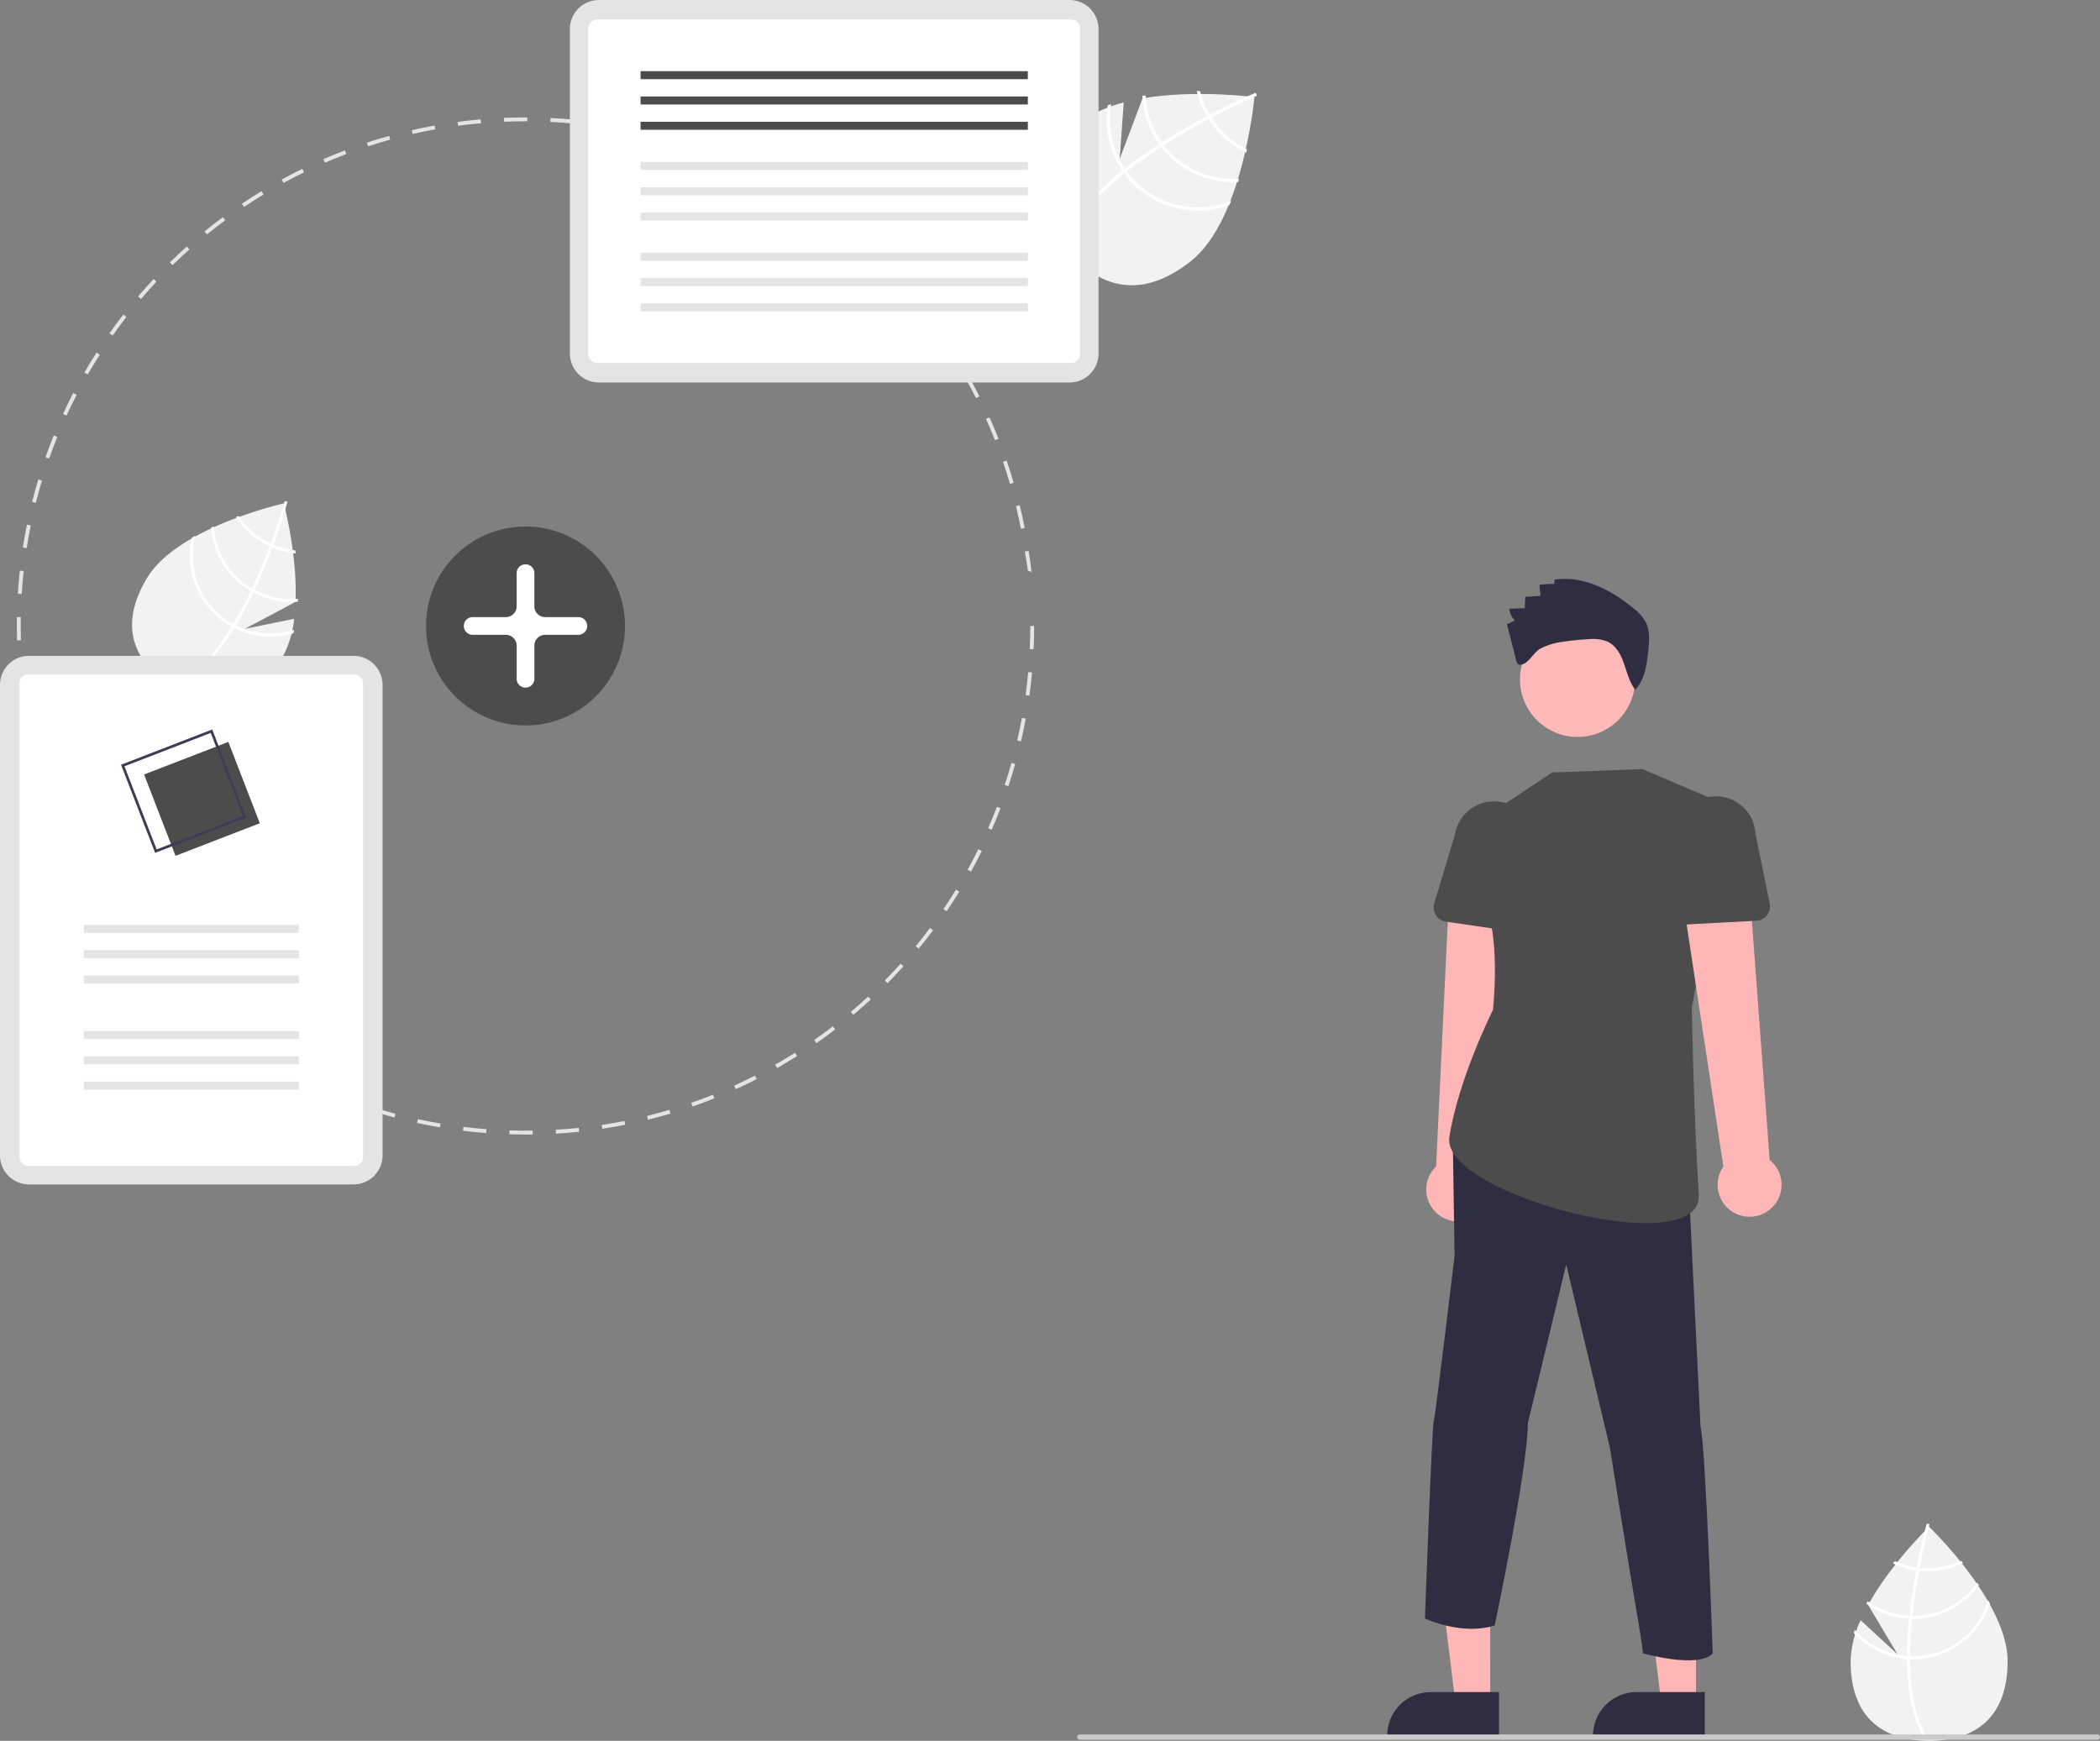 <svg xmlns="http://www.w3.org/2000/svg" width="786.426" height="652.034" viewBox="0 0 786.426 652.034" xmlns:xlink="http://www.w3.org/1999/xlink" role="img" artist="Katerina Limpitsouni" source="https://undraw.co/"><rect x="0" y="0" width="786.426" height="652.034" fill="#808080" stroke="none"/><path d="M903.547,730.85l13.836,12.738-10.996-18.45c8.663-15.71,22.831-29.287,22.831-29.287s29.394,28.162,29.394,50.299-13.16,29.867-29.394,29.867c-16.234,0-29.394-7.729-29.394-29.867A38.833,38.833,0,0,1,903.547,730.85Z" transform="translate(-206.787 -123.983)" fill="#f2f2f2"/><path d="M920.942,744.278v1.091c.065,12.684,2.204,22.58,6.401,29.548.059.103.124.2.184.303l.47-.286.448-.281c-4.656-7.525-6.304-18.161-6.363-29.224-.005-.357-.011-.718-.005-1.08.016-4.683.302-9.421.762-14.023.032-.357.07-.718.108-1.08.637-6.072,1.556-11.873,2.496-16.913.065-.357.135-.713.205-1.064,1.626-8.524,3.284-14.698,3.662-16.065.043-.167.07-.259.076-.281l-.513-.146-.005-.005-.519-.146c-.005.022-.097.33-.248.902-.578,2.139-2.08,7.946-3.554,15.606-.065.346-.135.702-.2,1.059-.767,4.089-1.518,8.659-2.112,13.456q-.227,1.807-.405,3.565c-.043.362-.081.724-.113,1.08Q920.968,737.755,920.942,744.278Z" transform="translate(-206.787 -123.983)" fill="#fff"/><path d="M916.409,708.706q-.332.429-.681.875a29.809,29.809,0,0,0,8.616,2.609c.362.054.729.103,1.097.14a30.834,30.834,0,0,0,3.252.173,30.062,30.062,0,0,0,13.218-3.047c-.232-.292-.459-.578-.686-.864a28.988,28.988,0,0,1-12.532,2.831,29.802,29.802,0,0,1-3.047-.157c-.373-.038-.74-.086-1.102-.135A28.889,28.889,0,0,1,916.409,708.706Z" transform="translate(-206.787 -123.983)" fill="#fff"/><path d="M906.221,723.718c-.178.319-.351.637-.524.956a30.064,30.064,0,0,0,16.017,5.618c.373.016.745.027,1.124.032.151.005.302.005.454.005a30.224,30.224,0,0,0,24.562-12.613c-.211-.324-.427-.643-.643-.962a29.142,29.142,0,0,1-23.919,12.495c-.113,0-.232,0-.346-.005q-.559,0-1.118-.032A28.942,28.942,0,0,1,906.221,723.718Z" transform="translate(-206.787 -123.983)" fill="#fff"/><path d="M901.381,734.446c-.13.4-.259.794-.373,1.194a30.202,30.202,0,0,0,19.933,9.729c.378.027.756.049,1.14.059.4.022.805.027,1.21.027a30.291,30.291,0,0,0,28.733-20.797c-.232-.438-.475-.87-.718-1.307a29.221,29.221,0,0,1-28.014,21.024c-.405,0-.81-.011-1.215-.027-.378-.016-.756-.038-1.134-.07A29.127,29.127,0,0,1,901.381,734.446Z" transform="translate(-206.787 -123.983)" fill="#fff"/><path d="M316.949,355.767l-18.429,3.749,18.951-10.107c.707-17.926-4.401-36.873-4.401-36.873s-39.721,8.908-51.167,27.857-4.177,32.369,9.719,40.763c13.896,8.393,29.157,8.581,40.602-10.367A38.833,38.833,0,0,0,316.949,355.767Z" transform="translate(-206.787 -123.983)" fill="#f2f2f2"/><path d="M295.118,358.267l-.564.934c-6.613,10.823-13.561,18.188-20.756,21.983-.104.057-.21.107-.314.164l-.254-.488-.239-.472c7.876-4.033,14.786-12.286,20.557-21.725.189-.302.381-.609.563-.922,2.408-4.017,4.612-8.22,6.598-12.397.157-.322.311-.651.466-.981,2.594-5.527,4.807-10.968,6.608-15.768.129-.339.253-.68.374-1.017,3.015-8.137,4.788-14.279,5.171-15.645.05-.166.074-.258.08-.28l.515.14.007-.002.519.143c-.007.021-.087.332-.254.901-.611,2.13-2.328,7.877-5.026,15.196-.123.329-.247.671-.376,1.01-1.458,3.897-3.178,8.197-5.149,12.61q-.74,1.664-1.497,3.261c-.15.332-.305.661-.462.983Q298.468,352.67,295.118,358.267Z" transform="translate(-206.787 -123.983)" fill="#fff"/><path d="M309.171,328.033c-.335-.145-.674-.294-1.013-.454a29.799,29.799,0,0,1-2.689-1.441,28.988,28.988,0,0,1-9.264-8.902c-.342.128-.684.256-1.034.385a30.062,30.062,0,0,0,9.739,9.442,30.833,30.833,0,0,0,2.873,1.533c.334.158.674.306,1.011.447a29.808,29.808,0,0,0,8.724,2.221q-.068-.562-.13-1.101A28.889,28.889,0,0,1,309.171,328.033Z" transform="translate(-206.787 -123.983)" fill="#fff"/><path d="M302.149,344.913q-.495-.261-.974-.55c-.1-.054-.202-.115-.299-.174a29.142,29.142,0,0,1-14.014-23.062c-.35.161-.699.322-1.047.491a30.224,30.224,0,0,0,14.503,23.496c.129.078.259.156.391.23.326.191.651.374.978.553A30.064,30.064,0,0,0,318.302,349.369c.017-.362.034-.724.046-1.089A28.942,28.942,0,0,1,302.149,344.913Z" transform="translate(-206.787 -123.983)" fill="#fff"/><path d="M295.118,358.267c-.34-.168-.675-.345-1.007-.526-.355-.196-.708-.396-1.054-.605a29.221,29.221,0,0,1-13.109-32.48c-.434.249-.866.493-1.291.748A30.291,30.291,0,0,0,292.498,358.06c.347.209.696.414,1.05.602.334.189.669.366,1.006.538a30.202,30.202,0,0,0,22.092,1.978c.11-.401.202-.805.298-1.215A29.127,29.127,0,0,1,295.118,358.267Z" transform="translate(-206.787 -123.983)" fill="#fff"/><path d="M627.61,162.34l-1.5,21.174,8.54-22.688c19.959-3.414,41.911-.469,41.911-.469s-4.159,45.758-23.692,61.34-35.616,9.41-47.042-4.914c-11.426-14.324-13.869-31.376,5.663-46.958C615.837,166.356,621.474,163.965,627.61,162.34Z" transform="translate(-206.787 -123.983)" fill="#f2f2f2"/><path d="M628.005,187.139l-.963.768c-11.146,8.985-18.372,17.838-21.566,26.446-.049.125-.089.25-.138.375l.583.213.563.198c3.362-9.405,11.587-18.345,21.307-26.185.311-.256.626-.515.949-.765,4.144-3.282,8.525-6.364,12.91-9.198.337-.222.683-.444,1.029-.665,5.806-3.711,11.571-6.984,16.68-9.703.36-.194.724-.383,1.083-.568,8.666-4.565,15.281-7.448,16.753-8.076.178-.08.278-.121.301-.131l-.233-.555.001-.009-.236-.56c-.023.01-.359.146-.971.416-2.294.996-8.475,3.758-16.272,7.848-.351.186-.715.375-1.075.569-4.148,2.201-8.709,4.756-13.36,7.608q-1.754,1.072-3.431,2.152c-.35.217-.696.438-1.033.66Q633.78,182.571,628.005,187.139Z" transform="translate(-206.787 -123.983)" fill="#fff"/><path d="M656.202,158.102q-.613.009-1.251.015a33.645,33.645,0,0,0,3.762,9.439c.207.357.423.716.648,1.066a34.802,34.802,0,0,0,2.136,2.991,33.931,33.931,0,0,0,11.992,9.519c.094-.41.187-.812.28-1.214a32.719,32.719,0,0,1-11.319-9.066,33.633,33.633,0,0,1-2.006-2.799c-.229-.355-.445-.714-.656-1.067A32.607,32.607,0,0,1,656.202,158.102Z" transform="translate(-206.787 -123.983)" fill="#fff"/><path d="M635.785,159.679c-.407.067-.81.139-1.212.211a33.934,33.934,0,0,0,6.316,18.087c.248.34.501.677.762,1.014.102.137.208.271.315.404A34.114,34.114,0,0,0,670.384,192.189c.138-.414.267-.829.396-1.244a32.893,32.893,0,0,1-27.861-12.311c-.08-.1-.163-.205-.239-.309q-.394-.493-.758-1.009A32.667,32.667,0,0,1,635.785,159.679Z" transform="translate(-206.787 -123.983)" fill="#fff"/><path d="M622.912,162.96c-.444.167-.883.33-1.316.511a34.09,34.09,0,0,0,5.446,24.436c.242.353.489.702.75,1.048.262.368.543.729.828,1.087a34.19,34.19,0,0,0,38.574,10.714c.223-.513.433-1.032.648-1.554a32.982,32.982,0,0,1-38.269-9.92c-.285-.357-.561-.723-.832-1.091-.252-.345-.499-.694-.736-1.05A32.875,32.875,0,0,1,622.912,162.96Z" transform="translate(-206.787 -123.983)" fill="#fff"/><path d="M403.581,548.931c-2.009,0-4.039-.032-6.032-.094l.045-1.447c2.861.089,5.781.114,8.655.074l.02,1.449Q404.927,548.93,403.581,548.931Zm11.404-.336-.085-1.446c2.865-.169,5.767-.407,8.626-.706l.151,1.44c-2.88.302-5.804.542-8.692.712Zm-26.143-.226c-2.889-.221-5.809-.511-8.679-.864l.177-1.437c2.848.349,5.745.637,8.612.857Zm43.485-1.593-.217-1.432c2.847-.432,5.716-.934,8.524-1.492l.282,1.42C438.085,545.836,435.195,546.341,432.327,546.776Zm-60.792-.53c-2.854-.484-5.736-1.04-8.563-1.654l.307-1.416c2.806.61,5.665,1.161,8.498,1.641Zm77.895-2.87-.348-1.406c2.795-.691,5.605-1.455,8.353-2.27l.412,1.389C455.076,541.911,452.245,542.681,449.429,543.377Zm-94.936-.83c-2.8-.745-5.617-1.564-8.374-2.436l.436-1.381c2.736.865,5.532,1.678,8.31,2.416ZM466.147,538.417l-.475-1.368c2.712-.943,5.439-1.962,8.108-3.03l.538,1.345C471.629,536.441,468.88,537.468,466.147,538.417Zm-128.303-1.135c-2.719-.999-5.455-2.078-8.132-3.205l.562-1.335c2.656,1.119,5.371,2.189,8.07,3.181Zm144.475-5.337-.6-1.318c2.604-1.183,5.222-2.447,7.78-3.754l.659,1.29C487.581,529.481,484.944,530.754,482.319,531.946Zm15.498-7.922-.717-1.258c2.497-1.425,4.991-2.923,7.409-4.453l.774,1.224C502.847,521.079,500.335,522.589,497.818,524.024Zm14.72-9.312-.829-1.187c2.352-1.643,4.699-3.364,6.975-5.114l.883,1.149C517.273,511.323,514.908,513.056,512.538,514.711Zm-220.778-2.04c-2.338-1.698-4.673-3.477-6.942-5.288l.904-1.132c2.251,1.797,4.569,3.563,6.889,5.247ZM526.355,504.092l-.934-1.108c2.192-1.85,4.373-3.777,6.485-5.729l.983,1.064C530.762,500.286,528.564,502.228,526.355,504.092ZM278.125,501.785c-2.177-1.907-4.341-3.89-6.429-5.895l1.003-1.045c2.073,1.99,4.22,3.959,6.381,5.852Zm261.03-9.532-1.031-1.017c2.021-2.048,4.02-4.167,5.94-6.298l1.077.969c-1.935,2.148-3.949,4.283-5.985,6.346Zm-273.612-2.543c-1.998-2.101-3.971-4.272-5.864-6.453l1.094-.949c1.879,2.165,3.837,4.319,5.82,6.404Zm285.288-10.415-1.119-.919c1.826-2.222,3.623-4.514,5.344-6.815l1.16.867C554.481,474.745,552.67,477.056,550.83,479.294Zm-296.715-2.75c-1.794-2.267-3.561-4.607-5.251-6.956l1.175-.846c1.677,2.331,3.43,4.653,5.211,6.904Zm307.166-11.224-1.198-.813c1.615-2.379,3.198-4.827,4.702-7.277l1.235.758C564.502,460.456,562.908,462.924,561.281,465.32Zm-317.343-2.918c-1.578-2.42-3.123-4.909-4.592-7.402l1.248-.736c1.458,2.473,2.991,4.945,4.557,7.345Zm326.48-11.958-1.267-.7c1.391-2.517,2.742-5.101,4.017-7.682l1.299.642C573.181,445.303,571.819,447.907,570.417,450.443Zm7.736-15.66-1.327-.581c1.154-2.636,2.263-5.336,3.295-8.024l1.352.519C580.434,429.407,579.316,432.127,578.153,434.783Zm-350.48-3.126c-1.11-2.665-2.174-5.392-3.161-8.105l1.362-.495c.979,2.693,2.034,5.398,3.136,8.043Zm356.743-13.193-1.375-.456c.904-2.724,1.757-5.508,2.535-8.275l1.395.392C586.187,412.914,585.327,415.72,584.417,418.465Zm-362.694-3.174c-.862-2.761-1.672-5.581-2.407-8.383l1.401-.368c.73,2.781,1.533,5.58,2.389,8.319ZM589.138,401.678l-1.411-.328c.649-2.792,1.241-5.643,1.763-8.473l1.425.262C590.39,395.991,589.792,398.863,589.138,401.678Zm-371.84-3.255c-.604-2.829-1.151-5.711-1.625-8.568l1.429-.238c.471,2.836,1.013,5.696,1.613,8.503Zm374.996-13.894-1.436-.197c.39-2.837.719-5.73.978-8.599l1.443.13c-.262,2.891-.593,5.806-.985,8.665ZM214.444,381.221c-.342-2.867-.622-5.788-.834-8.68l1.445-.106c.21,2.871.488,5.769.828,8.615Zm379.426-14.058-1.447-.065c.129-2.87.195-5.781.195-8.652h1.449c0,2.893-.066,5.826-.196,8.717Zm-380.699-3.333c-.05-1.776-.075-3.588-.075-5.385q0-1.672.029-3.338l1.449.025q-.029,1.653-.029,3.312c0,1.783.025,3.582.074,5.345Zm1.746-17.345-1.446-.091c.181-2.894.43-5.818.741-8.689l1.44.156c-.309,2.85-.556,5.751-.736,8.623Zm376.765-8.837c-.289-2.856-.687-4.248-1.107-7.091l1.433-.211c.423,2.865.786,5.052,1.078,7.929Zm-374.902-8.366-1.432-.221c.444-2.866.959-5.754,1.533-8.586l1.42.287c-.569,2.81-1.08,5.676-1.521,8.52Zm372.332-7.254c-.552-2.826-1.175-5.67-1.853-8.454l1.408-.342c.683,2.805,1.311,5.671,1.867,8.518Zm-368.901-9.706-1.405-.352c.703-2.806,1.483-5.634,2.316-8.408l1.387.417C221.683,306.73,220.91,309.538,220.212,312.322ZM585.019,305.214c-.808-2.758-1.69-5.533-2.623-8.247l1.369-.471c.941,2.735,1.831,5.532,2.645,8.311Zm-359.821-9.488-1.367-.48c.963-2.738,2.002-5.49,3.089-8.178l1.343.543c-1.079,2.667-2.111,5.398-3.066,8.115ZM579.394,288.849c-1.057-2.666-2.188-5.341-3.364-7.952l1.321-.595c1.185,2.631,2.325,5.327,3.389,8.013Zm-347.694-9.2-1.316-.605c1.21-2.635,2.498-5.277,3.827-7.853l1.287.664C234.178,274.412,232.9,277.034,231.7,279.649Zm340.605-6.544c-1.296-2.557-2.67-5.12-4.083-7.616l1.26-.714c1.424,2.515,2.807,5.097,4.114,7.674Zm-332.654-8.858-1.255-.723c1.445-2.509,2.969-5.021,4.53-7.465l1.221.779C242.596,259.264,241.084,261.757,239.65,264.247Zm324.144-6.182c-1.531-2.437-3.133-4.864-4.764-7.215l1.19-.825c1.643,2.369,3.259,4.815,4.8,7.27Zm-314.821-8.419-1.184-.835c1.67-2.368,3.416-4.729,5.191-7.016l1.144.888C252.364,244.953,250.631,247.296,248.974,249.646Zm304.967-5.789c-1.746-2.286-3.563-4.559-5.404-6.755l1.11-.93c1.855,2.213,3.686,4.503,5.446,6.807ZM259.587,235.964l-1.103-.939c1.874-2.201,3.827-4.392,5.805-6.512l1.059.988C263.385,231.605,261.447,233.78,259.587,235.964Zm283.243-5.366c-1.946-2.118-3.964-4.217-5.999-6.239l1.021-1.028c2.05,2.037,4.083,4.152,6.044,6.286Zm-271.434-7.289-1.013-1.035c2.071-2.026,4.215-4.03,6.37-5.954l.965,1.081c-2.139,1.91-4.266,3.898-6.322,5.909Zm259.159-4.91c-2.133-1.934-4.334-3.842-6.544-5.67l.924-1.116c2.226,1.842,4.445,3.764,6.593,5.713Zm-246.254-6.614-.915-1.123c2.24-1.824,4.556-3.624,6.882-5.348l.863,1.164c-2.309,1.712-4.607,3.497-6.83,5.308Zm13.893-10.297-.808-1.202c2.398-1.613,4.866-3.193,7.337-4.696l.753,1.238C303.024,198.319,300.574,199.887,298.195,201.488Zm14.766-8.982-.695-1.271c2.537-1.388,5.138-2.735,7.731-4.003l.637,1.301c-2.573,1.259-5.154,2.595-7.672,3.973Zm174.819-3.356c-2.577-1.284-5.218-2.525-7.848-3.687l.586-1.325c2.65,1.171,5.311,2.421,7.908,3.715ZM328.476,184.917l-.576-1.329c2.651-1.149,5.363-2.251,8.06-3.276l.514,1.354c-2.676,1.016-5.367,2.11-7.998,3.25Zm143.444-2.777c-2.682-1.04-5.427-2.032-8.159-2.949l.461-1.374c2.753.924,5.519,1.924,8.222,2.972Zm-127.287-3.358-.451-1.376c2.753-.903,5.562-1.752,8.348-2.525l.387,1.395C350.153,177.042,347.365,177.885,344.634,178.781Zm110.86-2.154c-2.763-.788-5.581-1.521-8.375-2.18l.332-1.41c2.816.664,5.656,1.403,8.44,2.196Zm-94.186-2.474-.323-1.412c2.822-.645,5.697-1.232,8.544-1.746l.257,1.425C366.961,172.931,364.109,173.514,361.308,174.154Zm77.344-1.497c-2.821-.529-5.694-1-8.54-1.4l.201-1.434c2.868.403,5.764.877,8.606,1.411Zm-60.314-1.576-.192-1.436c2.867-.383,5.784-.704,8.667-.956l.126,1.443C384.077,170.382,381.184,170.701,378.338,171.08Zm43.179-.831c-2.853-.269-5.757-.476-8.633-.615l.071-1.447c2.896.14,5.823.349,8.698.62Zm-25.94-.673-.061-1.447c2.662-.111,5.375-.168,8.065-.168l.656.001-.004,1.449-.651-.001C400.912,169.41,398.218,169.466,395.577,169.576Z" transform="translate(-206.787 -123.983)" fill="#e4e4e4"/><path d="M618.181,134.848l0,121.536a10.877,10.877,0,0,1-10.865,10.865l-176.254,0a10.877,10.877,0,0,1-10.865-10.865l0-121.536a10.877,10.877,0,0,1,10.865-10.865l176.254-0A10.877,10.877,0,0,1,618.181,134.848Z" transform="translate(-206.787 -123.983)" fill="#e4e4e4"/><path d="M611.249,134.634l0,121.963a3.353,3.353,0,0,1-3.349,3.349l-177.421,0a3.353,3.353,0,0,1-3.349-3.349l0-121.963a3.353,3.353,0,0,1,3.349-3.349l177.421,0A3.353,3.353,0,0,1,611.249,134.634Z" transform="translate(-206.787 -123.983)" fill="#fff"/><rect x="239.884" y="26.657" width="145.035" height="2.994" fill="#4c4c4c"/><rect x="239.884" y="36.136" width="145.035" height="2.994" fill="#4c4c4c"/><rect x="239.884" y="45.616" width="145.035" height="2.994" fill="#4c4c4c"/><rect x="239.884" y="60.657" width="145.035" height="2.994" fill="#e4e4e4"/><rect x="239.884" y="70.136" width="145.035" height="2.994" fill="#e4e4e4"/><rect x="239.884" y="79.616" width="145.035" height="2.994" fill="#e4e4e4"/><rect x="239.884" y="94.657" width="145.035" height="2.994" fill="#e4e4e4"/><rect x="239.884" y="104.136" width="145.035" height="2.994" fill="#e4e4e4"/><rect x="239.884" y="113.616" width="145.035" height="2.994" fill="#e4e4e4"/><path d="M339.188,567.624H217.652a10.877,10.877,0,0,1-10.865-10.865V380.505A10.877,10.877,0,0,1,217.652,369.639H339.188a10.877,10.877,0,0,1,10.865,10.865v176.254A10.877,10.877,0,0,1,339.188,567.624Z" transform="translate(-206.787 -123.983)" fill="#e4e4e4"/><path d="M339.402,560.691H217.438a3.353,3.353,0,0,1-3.349-3.349V379.921a3.353,3.353,0,0,1,3.349-3.349h121.963a3.353,3.353,0,0,1,3.349,3.349V557.342A3.353,3.353,0,0,1,339.402,560.691Z" transform="translate(-206.787 -123.983)" fill="#fff"/><rect x="31.351" y="346.442" width="80.564" height="2.994" fill="#e4e4e4"/><rect x="31.351" y="355.922" width="80.564" height="2.994" fill="#e4e4e4"/><rect x="31.351" y="365.401" width="80.564" height="2.994" fill="#e4e4e4"/><rect x="31.351" y="386.172" width="80.564" height="2.994" fill="#e4e4e4"/><rect x="31.351" y="395.652" width="80.564" height="2.994" fill="#e4e4e4"/><rect x="31.351" y="405.132" width="80.564" height="2.994" fill="#e4e4e4"/><rect x="265.493" y="406.871" width="33.837" height="32.665" transform="translate(-340.43 6.38) rotate(-21.144)" fill="#4c4c4c"/><path d="M264.873,443.428l-12.765-33.005,34.156-13.21,12.765,33.005ZM253.406,410.996l12.041,31.134,32.284-12.486L285.69,398.51Z" transform="translate(-206.787 -123.983)" fill="#3f3d56"/><circle cx="196.794" cy="234.463" r="37.259" fill="#4c4c4c"/><path d="M383.802,355.128a3.318,3.318,0,0,0,0,6.636h12.42a4.047,4.047,0,0,1,4.042,4.042v12.42a3.318,3.318,0,0,0,6.636,0V365.806a4.047,4.047,0,0,1,4.042-4.042h12.42a3.318,3.318,0,0,0,0-6.636H410.941a4.047,4.047,0,0,1-4.042-4.042V338.666a3.318,3.318,0,0,0-6.636,0v12.42a4.047,4.047,0,0,1-4.042,4.042Z" transform="translate(-206.787 -123.983)" fill="#fff"/><polygon points="635.135 638.023 622.147 638.022 615.968 587.925 635.137 587.926 635.135 638.023" fill="#ffb6b6"/><path d="M845.234,774.596l-41.879-.002v-.53a16.302,16.302,0,0,1,16.301-16.3h.001l25.579.001Z" transform="translate(-206.787 -123.983)" fill="#2f2e41"/><polygon points="558.058 638.023 545.07 638.022 538.891 587.925 558.061 587.926 558.058 638.023" fill="#ffb6b6"/><path d="M768.158,774.596l-41.879-.002v-.53a16.302,16.302,0,0,1,16.301-16.3h.001l25.579.001Z" transform="translate(-206.787 -123.983)" fill="#2f2e41"/><path d="M758.891,579.864a11.895,11.895,0,0,0,3.193-17.958l13.372-107.515-25.841,1.195L744.596,560.894a11.96,11.96,0,0,0,14.295,18.97Z" transform="translate(-206.787 -123.983)" fill="#ffb6b6"/><path d="M774.889,473.069l-26.656-3.888a5.334,5.334,0,0,1-4.338-6.812l7.729-25.72a14.813,14.813,0,0,1,29.302,4.362l.067,26.77a5.334,5.334,0,0,1-6.103,5.289Z" transform="translate(-206.787 -123.983)" fill="#4c4c4c"/><path d="M759.35,545.344l-8.471,7.838.633,41.151s-7.165,60.094-7.818,62.053-3.287,73.811-3.287,73.811,13.717,6.532,26.128,2.613c0,0,12.411-58.787,12.411-75.77L793.316,597.599l16.35,68.585s7.165,45.07,9.777,60.094,2.613,16.983,2.613,16.983,20.902,5.879,26.128,0c0,0-2.613-77.077-4.572-84.915l-4.572-93.406Z" transform="translate(-206.787 -123.983)" fill="#2f2e41"/><circle cx="590.775" cy="254.47" r="21.555" fill="#ffb9b9"/><path d="M821.853,412.044l32.211,13.766-13.717,75.77s.674,39.192,2.613,69.892c1.608,25.457-96.672,0-93.406-21.555s16.33-47.683,16.33-47.683,3.266-28.74-3.919-41.804-2.613-28.087-2.613-28.087l28.752-19.05S788.111,413.399,821.853,412.044Z" transform="translate(-206.787 -123.983)" fill="#4c4c4c"/><path d="M792.266,364.349a86.188,86.188,0,0,1,9.659-.958,14.542,14.542,0,0,1,6.904.925c3.194,1.521,4.983,4.959,6.154,8.297s2.002,6.904,4.176,9.695c3.616-3.774,4.338-9.386,4.877-14.585.379-3.657.714-7.556-.977-10.821a17.105,17.105,0,0,0-4.5-5.026c-8.308-6.915-18.861-12.356-29.558-10.803l-.25,1.652a29.496,29.496,0,0,0-5.457.343l.382,4.097-5.682.36-.218,4.27-5.746.199a6.658,6.658,0,0,0,2.005,4.329,8.094,8.094,0,0,1-2.952,1.333c.958,3.709,1.888,7.427,2.878,11.129.729,2.726.599,5.135,3.523,3.805,2.227-1.013,3.733-4.235,5.984-5.566A24.655,24.655,0,0,1,792.266,364.349Z" transform="translate(-206.787 -123.983)" fill="#2f2e41"/><path d="M869.912,576.711a11.895,11.895,0,0,0-.403-18.236L861.461,450.432l-25.1,6.258,15.804,104.236a11.96,11.96,0,0,0,17.748,15.786Z" transform="translate(-206.787 -123.983)" fill="#ffb6b6"/><path d="M864.581,468.856l-26.9,1.434a5.334,5.334,0,0,1-5.594-5.825l2.516-26.738a14.813,14.813,0,0,1,29.588-1.49l5.333,26.233a5.334,5.334,0,0,1-4.943,6.387Z" transform="translate(-206.787 -123.983)" fill="#4c4c4c"/><path d="M992.213,775.624h-381a1,1,0,0,1,0-2h381a1,1,0,0,1,0,2Z" transform="translate(-206.787 -123.983)" fill="#cacaca"/></svg>